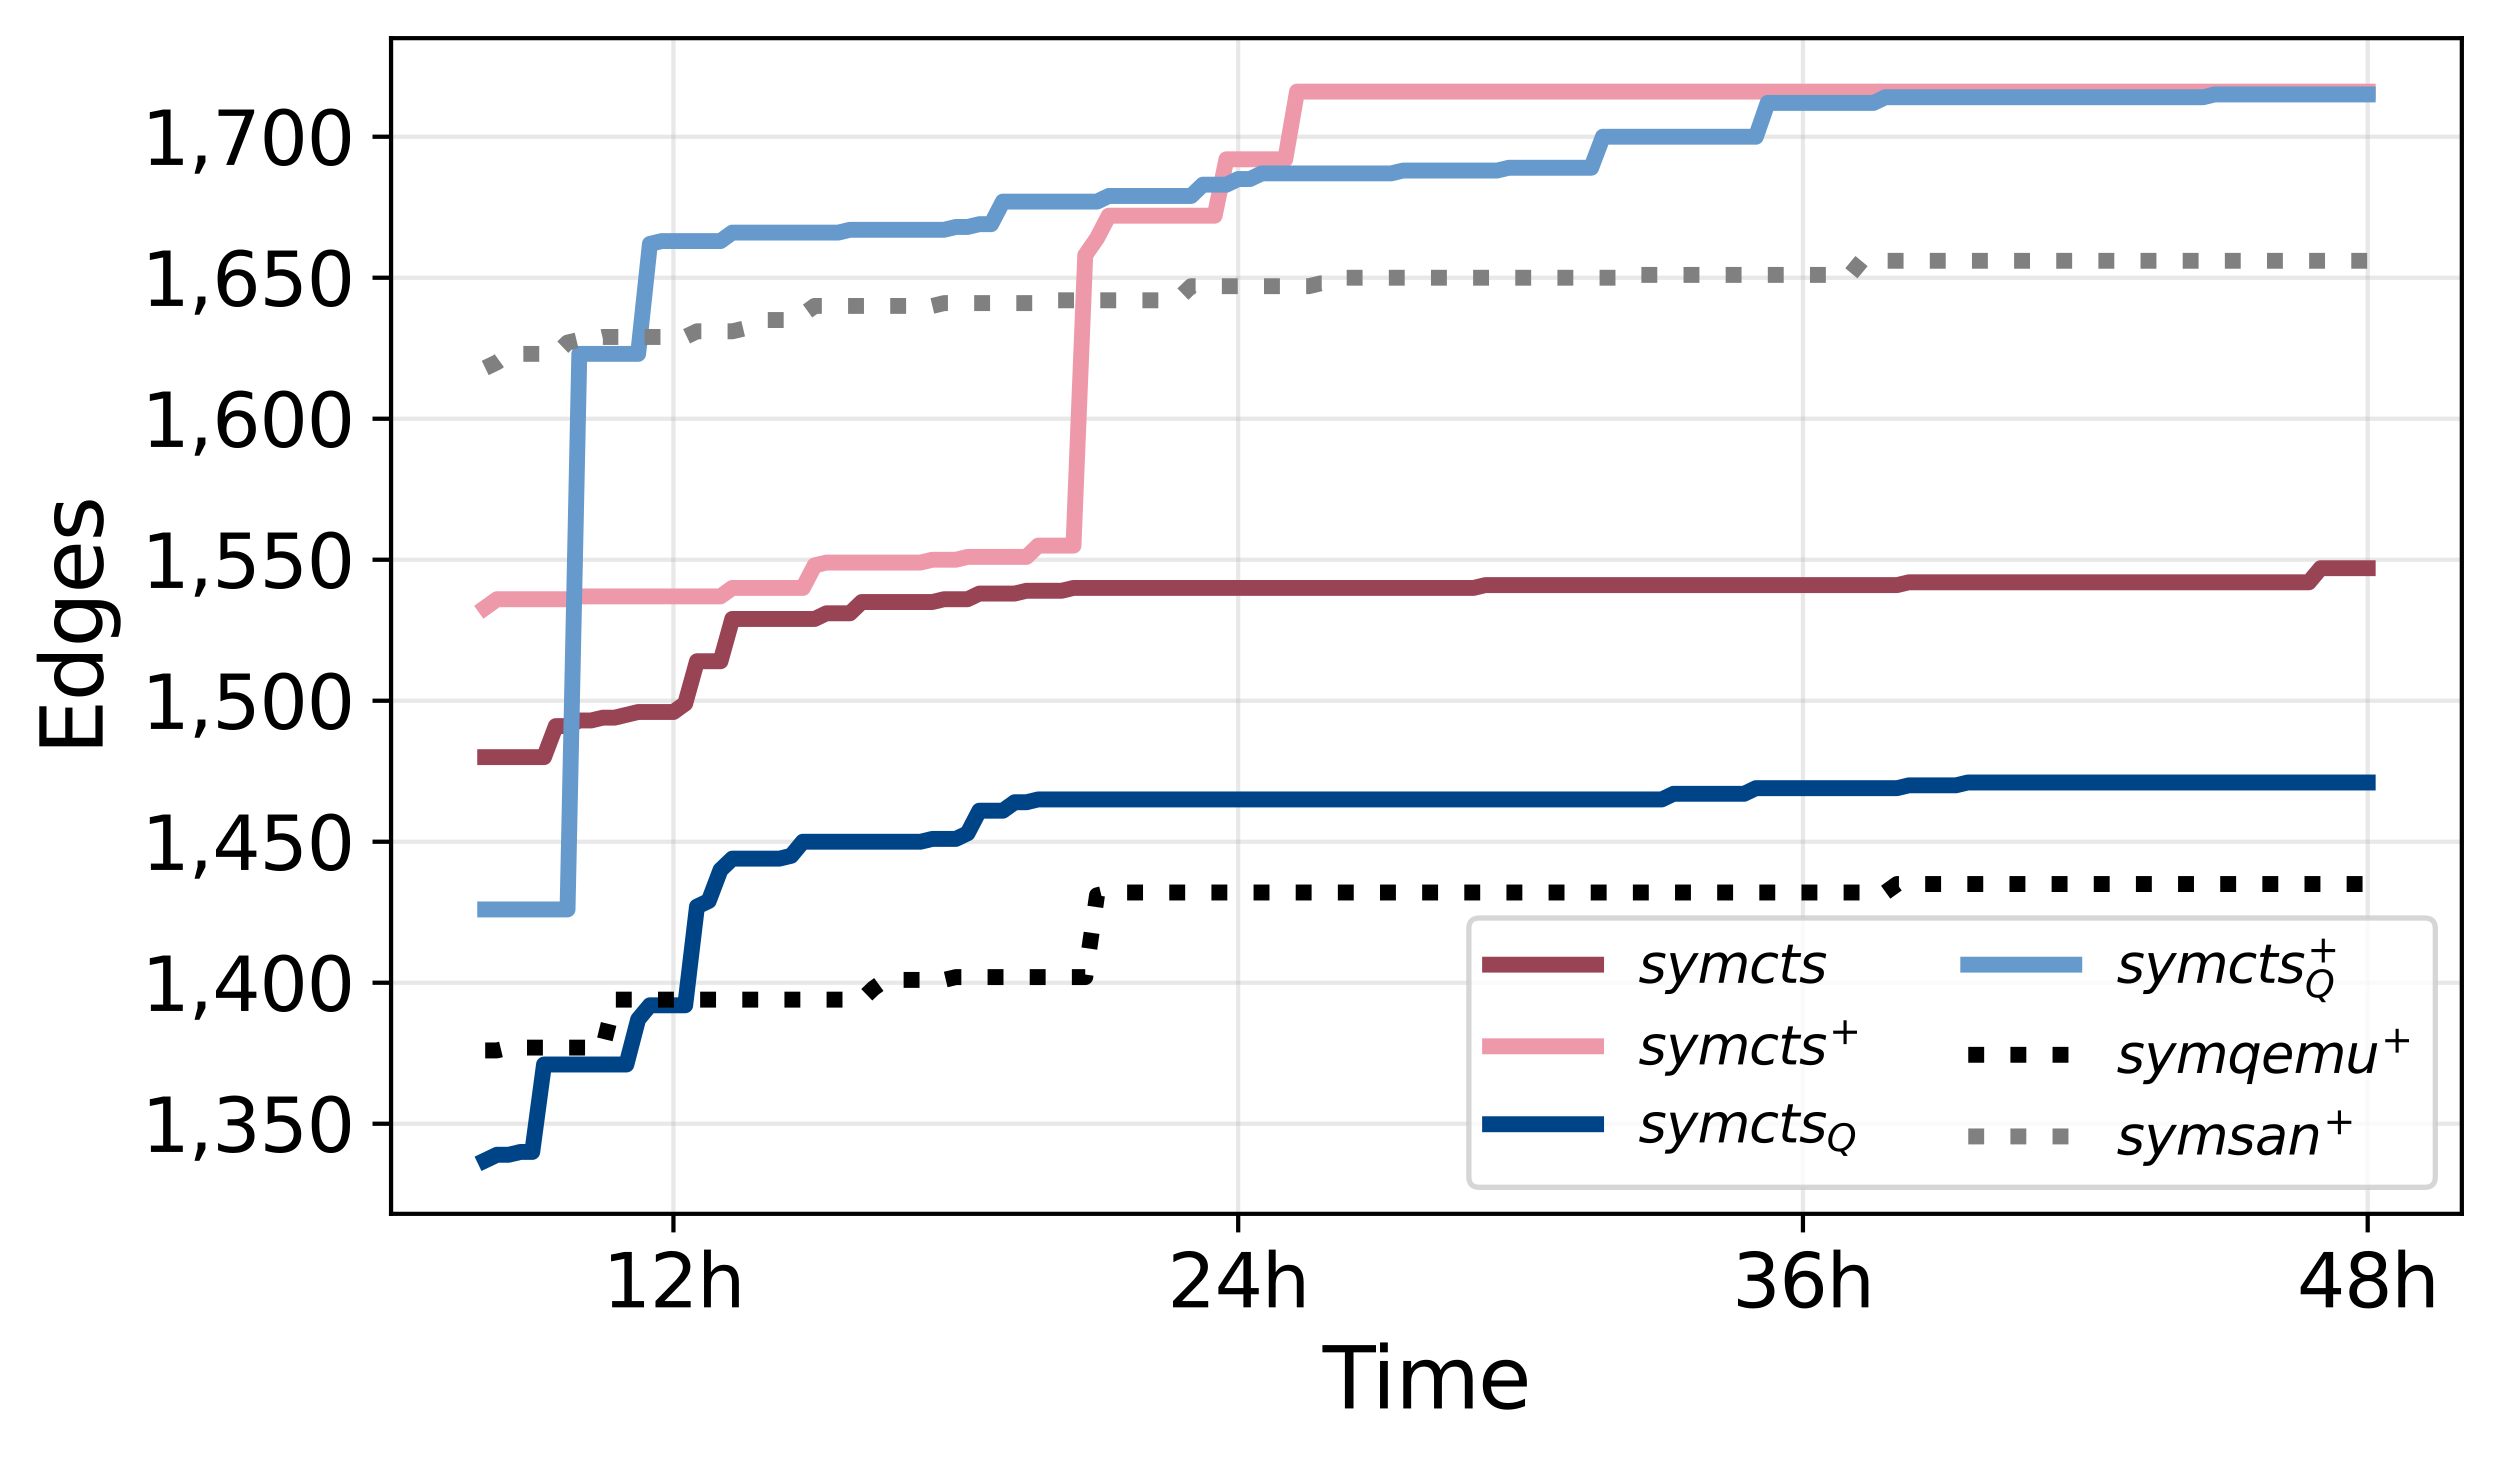 <?xml version="1.0" encoding="utf-8" standalone="no"?>
<!DOCTYPE svg PUBLIC "-//W3C//DTD SVG 1.1//EN"
  "http://www.w3.org/Graphics/SVG/1.1/DTD/svg11.dtd">
<svg xmlns:xlink="http://www.w3.org/1999/xlink" width="471.564pt" height="276.194pt" viewBox="0 0 471.564 276.194" xmlns="http://www.w3.org/2000/svg" version="1.1">
 <defs>
  <style type="text/css">*{stroke-linejoin: round; stroke-linecap: butt}</style>
 </defs>
 <g id="figure_1">
  <g id="patch_1">
   <path d="M 0 276.194 
L 471.564 276.194 
L 471.564 0 
L 0 0 
z
" style="fill: #ffffff"/>
  </g>
  <g id="axes_1">
   <g id="patch_2">
    <path d="M 73.764 228.96 
L 464.364 228.96 
L 464.364 7.2 
L 73.764 7.2 
z
" style="fill: #ffffff"/>
   </g>
   <g id="matplotlib.axis_1">
    <g id="xtick_1">
     <g id="line2d_1">
      <path d="M 127.028 228.96 
L 127.028 7.2 
" clip-path="url(#p67785c62a7)" style="fill: none; stroke: #b0b0b0; stroke-opacity: 0.3; stroke-width: 0.8; stroke-linecap: square"/>
     </g>
     <g id="line2d_2">
      <defs>
       <path id="mb40a9cc8e3" d="M 0 0 
L 0 3.5 
" style="stroke: #000000; stroke-width: 0.8"/>
      </defs>
      <g>
       <use xlink:href="#mb40a9cc8e3" x="127.028" y="228.96" style="stroke: #000000; stroke-width: 0.8"/>
      </g>
     </g>
     <g id="text_1">
      <!-- 12h -->
      <g transform="translate(113.684 246.598) scale(0.14 -0.14)">
       <defs>
        <path id="DejaVuSans-31" d="M 794 531 
L 1825 531 
L 1825 4091 
L 703 3866 
L 703 4441 
L 1819 4666 
L 2450 4666 
L 2450 531 
L 3481 531 
L 3481 0 
L 794 0 
L 794 531 
z
" transform="scale(0.016)"/>
        <path id="DejaVuSans-32" d="M 1228 531 
L 3431 531 
L 3431 0 
L 469 0 
L 469 531 
Q 828 903 1448 1529 
Q 2069 2156 2228 2338 
Q 2531 2678 2651 2914 
Q 2772 3150 2772 3378 
Q 2772 3750 2511 3984 
Q 2250 4219 1831 4219 
Q 1534 4219 1204 4116 
Q 875 4013 500 3803 
L 500 4441 
Q 881 4594 1212 4672 
Q 1544 4750 1819 4750 
Q 2544 4750 2975 4387 
Q 3406 4025 3406 3419 
Q 3406 3131 3298 2873 
Q 3191 2616 2906 2266 
Q 2828 2175 2409 1742 
Q 1991 1309 1228 531 
z
" transform="scale(0.016)"/>
        <path id="DejaVuSans-68" d="M 3513 2113 
L 3513 0 
L 2938 0 
L 2938 2094 
Q 2938 2591 2744 2837 
Q 2550 3084 2163 3084 
Q 1697 3084 1428 2787 
Q 1159 2491 1159 1978 
L 1159 0 
L 581 0 
L 581 4863 
L 1159 4863 
L 1159 2956 
Q 1366 3272 1645 3428 
Q 1925 3584 2291 3584 
Q 2894 3584 3203 3211 
Q 3513 2838 3513 2113 
z
" transform="scale(0.016)"/>
       </defs>
       <use xlink:href="#DejaVuSans-31"/>
       <use xlink:href="#DejaVuSans-32" x="63.623"/>
       <use xlink:href="#DejaVuSans-68" x="127.246"/>
      </g>
     </g>
    </g>
    <g id="xtick_2">
     <g id="line2d_3">
      <path d="M 233.555 228.96 
L 233.555 7.2 
" clip-path="url(#p67785c62a7)" style="fill: none; stroke: #b0b0b0; stroke-opacity: 0.3; stroke-width: 0.8; stroke-linecap: square"/>
     </g>
     <g id="line2d_4">
      <g>
       <use xlink:href="#mb40a9cc8e3" x="233.555" y="228.96" style="stroke: #000000; stroke-width: 0.8"/>
      </g>
     </g>
     <g id="text_2">
      <!-- 24h -->
      <g transform="translate(220.212 246.598) scale(0.14 -0.14)">
       <defs>
        <path id="DejaVuSans-34" d="M 2419 4116 
L 825 1625 
L 2419 1625 
L 2419 4116 
z
M 2253 4666 
L 3047 4666 
L 3047 1625 
L 3713 1625 
L 3713 1100 
L 3047 1100 
L 3047 0 
L 2419 0 
L 2419 1100 
L 313 1100 
L 313 1709 
L 2253 4666 
z
" transform="scale(0.016)"/>
       </defs>
       <use xlink:href="#DejaVuSans-32"/>
       <use xlink:href="#DejaVuSans-34" x="63.623"/>
       <use xlink:href="#DejaVuSans-68" x="127.246"/>
      </g>
     </g>
    </g>
    <g id="xtick_3">
     <g id="line2d_5">
      <path d="M 340.083 228.96 
L 340.083 7.2 
" clip-path="url(#p67785c62a7)" style="fill: none; stroke: #b0b0b0; stroke-opacity: 0.3; stroke-width: 0.8; stroke-linecap: square"/>
     </g>
     <g id="line2d_6">
      <g>
       <use xlink:href="#mb40a9cc8e3" x="340.083" y="228.96" style="stroke: #000000; stroke-width: 0.8"/>
      </g>
     </g>
     <g id="text_3">
      <!-- 36h -->
      <g transform="translate(326.739 246.598) scale(0.14 -0.14)">
       <defs>
        <path id="DejaVuSans-33" d="M 2597 2516 
Q 3050 2419 3304 2112 
Q 3559 1806 3559 1356 
Q 3559 666 3084 287 
Q 2609 -91 1734 -91 
Q 1441 -91 1130 -33 
Q 819 25 488 141 
L 488 750 
Q 750 597 1062 519 
Q 1375 441 1716 441 
Q 2309 441 2620 675 
Q 2931 909 2931 1356 
Q 2931 1769 2642 2001 
Q 2353 2234 1838 2234 
L 1294 2234 
L 1294 2753 
L 1863 2753 
Q 2328 2753 2575 2939 
Q 2822 3125 2822 3475 
Q 2822 3834 2567 4026 
Q 2313 4219 1838 4219 
Q 1578 4219 1281 4162 
Q 984 4106 628 3988 
L 628 4550 
Q 988 4650 1302 4700 
Q 1616 4750 1894 4750 
Q 2613 4750 3031 4423 
Q 3450 4097 3450 3541 
Q 3450 3153 3228 2886 
Q 3006 2619 2597 2516 
z
" transform="scale(0.016)"/>
        <path id="DejaVuSans-36" d="M 2113 2584 
Q 1688 2584 1439 2293 
Q 1191 2003 1191 1497 
Q 1191 994 1439 701 
Q 1688 409 2113 409 
Q 2538 409 2786 701 
Q 3034 994 3034 1497 
Q 3034 2003 2786 2293 
Q 2538 2584 2113 2584 
z
M 3366 4563 
L 3366 3988 
Q 3128 4100 2886 4159 
Q 2644 4219 2406 4219 
Q 1781 4219 1451 3797 
Q 1122 3375 1075 2522 
Q 1259 2794 1537 2939 
Q 1816 3084 2150 3084 
Q 2853 3084 3261 2657 
Q 3669 2231 3669 1497 
Q 3669 778 3244 343 
Q 2819 -91 2113 -91 
Q 1303 -91 875 529 
Q 447 1150 447 2328 
Q 447 3434 972 4092 
Q 1497 4750 2381 4750 
Q 2619 4750 2861 4703 
Q 3103 4656 3366 4563 
z
" transform="scale(0.016)"/>
       </defs>
       <use xlink:href="#DejaVuSans-33"/>
       <use xlink:href="#DejaVuSans-36" x="63.623"/>
       <use xlink:href="#DejaVuSans-68" x="127.246"/>
      </g>
     </g>
    </g>
    <g id="xtick_4">
     <g id="line2d_7">
      <path d="M 446.61 228.96 
L 446.61 7.2 
" clip-path="url(#p67785c62a7)" style="fill: none; stroke: #b0b0b0; stroke-opacity: 0.3; stroke-width: 0.8; stroke-linecap: square"/>
     </g>
     <g id="line2d_8">
      <g>
       <use xlink:href="#mb40a9cc8e3" x="446.61" y="228.96" style="stroke: #000000; stroke-width: 0.8"/>
      </g>
     </g>
     <g id="text_4">
      <!-- 48h -->
      <g transform="translate(433.266 246.598) scale(0.14 -0.14)">
       <defs>
        <path id="DejaVuSans-38" d="M 2034 2216 
Q 1584 2216 1326 1975 
Q 1069 1734 1069 1313 
Q 1069 891 1326 650 
Q 1584 409 2034 409 
Q 2484 409 2743 651 
Q 3003 894 3003 1313 
Q 3003 1734 2745 1975 
Q 2488 2216 2034 2216 
z
M 1403 2484 
Q 997 2584 770 2862 
Q 544 3141 544 3541 
Q 544 4100 942 4425 
Q 1341 4750 2034 4750 
Q 2731 4750 3128 4425 
Q 3525 4100 3525 3541 
Q 3525 3141 3298 2862 
Q 3072 2584 2669 2484 
Q 3125 2378 3379 2068 
Q 3634 1759 3634 1313 
Q 3634 634 3220 271 
Q 2806 -91 2034 -91 
Q 1263 -91 848 271 
Q 434 634 434 1313 
Q 434 1759 690 2068 
Q 947 2378 1403 2484 
z
M 1172 3481 
Q 1172 3119 1398 2916 
Q 1625 2713 2034 2713 
Q 2441 2713 2670 2916 
Q 2900 3119 2900 3481 
Q 2900 3844 2670 4047 
Q 2441 4250 2034 4250 
Q 1625 4250 1398 4047 
Q 1172 3844 1172 3481 
z
" transform="scale(0.016)"/>
       </defs>
       <use xlink:href="#DejaVuSans-34"/>
       <use xlink:href="#DejaVuSans-38" x="63.623"/>
       <use xlink:href="#DejaVuSans-68" x="127.246"/>
      </g>
     </g>
    </g>
    <g id="text_5">
     <!-- Time -->
     <g transform="translate(249.491 265.667) scale(0.16 -0.16)">
      <defs>
       <path id="DejaVuSans-54" d="M -19 4666 
L 3928 4666 
L 3928 4134 
L 2272 4134 
L 2272 0 
L 1638 0 
L 1638 4134 
L -19 4134 
L -19 4666 
z
" transform="scale(0.016)"/>
       <path id="DejaVuSans-69" d="M 603 3500 
L 1178 3500 
L 1178 0 
L 603 0 
L 603 3500 
z
M 603 4863 
L 1178 4863 
L 1178 4134 
L 603 4134 
L 603 4863 
z
" transform="scale(0.016)"/>
       <path id="DejaVuSans-6d" d="M 3328 2828 
Q 3544 3216 3844 3400 
Q 4144 3584 4550 3584 
Q 5097 3584 5394 3201 
Q 5691 2819 5691 2113 
L 5691 0 
L 5113 0 
L 5113 2094 
Q 5113 2597 4934 2840 
Q 4756 3084 4391 3084 
Q 3944 3084 3684 2787 
Q 3425 2491 3425 1978 
L 3425 0 
L 2847 0 
L 2847 2094 
Q 2847 2600 2669 2842 
Q 2491 3084 2119 3084 
Q 1678 3084 1418 2786 
Q 1159 2488 1159 1978 
L 1159 0 
L 581 0 
L 581 3500 
L 1159 3500 
L 1159 2956 
Q 1356 3278 1631 3431 
Q 1906 3584 2284 3584 
Q 2666 3584 2933 3390 
Q 3200 3197 3328 2828 
z
" transform="scale(0.016)"/>
       <path id="DejaVuSans-65" d="M 3597 1894 
L 3597 1613 
L 953 1613 
Q 991 1019 1311 708 
Q 1631 397 2203 397 
Q 2534 397 2845 478 
Q 3156 559 3463 722 
L 3463 178 
Q 3153 47 2828 -22 
Q 2503 -91 2169 -91 
Q 1331 -91 842 396 
Q 353 884 353 1716 
Q 353 2575 817 3079 
Q 1281 3584 2069 3584 
Q 2775 3584 3186 3129 
Q 3597 2675 3597 1894 
z
M 3022 2063 
Q 3016 2534 2758 2815 
Q 2500 3097 2075 3097 
Q 1594 3097 1305 2825 
Q 1016 2553 972 2059 
L 3022 2063 
z
" transform="scale(0.016)"/>
      </defs>
      <use xlink:href="#DejaVuSans-54"/>
      <use xlink:href="#DejaVuSans-69" x="57.959"/>
      <use xlink:href="#DejaVuSans-6d" x="85.742"/>
      <use xlink:href="#DejaVuSans-65" x="183.154"/>
     </g>
    </g>
   </g>
   <g id="matplotlib.axis_2">
    <g id="ytick_1">
     <g id="line2d_9">
      <path d="M 73.764 211.965 
L 464.364 211.965 
" clip-path="url(#p67785c62a7)" style="fill: none; stroke: #b0b0b0; stroke-opacity: 0.3; stroke-width: 0.8; stroke-linecap: square"/>
     </g>
     <g id="line2d_10">
      <defs>
       <path id="mb57a56acbe" d="M 0 0 
L -3.5 0 
" style="stroke: #000000; stroke-width: 0.8"/>
      </defs>
      <g>
       <use xlink:href="#mb57a56acbe" x="73.764" y="211.965" style="stroke: #000000; stroke-width: 0.8"/>
      </g>
     </g>
     <g id="text_6">
      <!-- 1,350 -->
      <g transform="translate(26.685 217.284) scale(0.14 -0.14)">
       <defs>
        <path id="DejaVuSans-2c" d="M 750 794 
L 1409 794 
L 1409 256 
L 897 -744 
L 494 -744 
L 750 256 
L 750 794 
z
" transform="scale(0.016)"/>
        <path id="DejaVuSans-35" d="M 691 4666 
L 3169 4666 
L 3169 4134 
L 1269 4134 
L 1269 2991 
Q 1406 3038 1543 3061 
Q 1681 3084 1819 3084 
Q 2600 3084 3056 2656 
Q 3513 2228 3513 1497 
Q 3513 744 3044 326 
Q 2575 -91 1722 -91 
Q 1428 -91 1123 -41 
Q 819 9 494 109 
L 494 744 
Q 775 591 1075 516 
Q 1375 441 1709 441 
Q 2250 441 2565 725 
Q 2881 1009 2881 1497 
Q 2881 1984 2565 2268 
Q 2250 2553 1709 2553 
Q 1456 2553 1204 2497 
Q 953 2441 691 2322 
L 691 4666 
z
" transform="scale(0.016)"/>
        <path id="DejaVuSans-30" d="M 2034 4250 
Q 1547 4250 1301 3770 
Q 1056 3291 1056 2328 
Q 1056 1369 1301 889 
Q 1547 409 2034 409 
Q 2525 409 2770 889 
Q 3016 1369 3016 2328 
Q 3016 3291 2770 3770 
Q 2525 4250 2034 4250 
z
M 2034 4750 
Q 2819 4750 3233 4129 
Q 3647 3509 3647 2328 
Q 3647 1150 3233 529 
Q 2819 -91 2034 -91 
Q 1250 -91 836 529 
Q 422 1150 422 2328 
Q 422 3509 836 4129 
Q 1250 4750 2034 4750 
z
" transform="scale(0.016)"/>
       </defs>
       <use xlink:href="#DejaVuSans-31"/>
       <use xlink:href="#DejaVuSans-2c" x="63.623"/>
       <use xlink:href="#DejaVuSans-33" x="95.41"/>
       <use xlink:href="#DejaVuSans-35" x="159.033"/>
       <use xlink:href="#DejaVuSans-30" x="222.656"/>
      </g>
     </g>
    </g>
    <g id="ytick_2">
     <g id="line2d_11">
      <path d="M 73.764 185.369 
L 464.364 185.369 
" clip-path="url(#p67785c62a7)" style="fill: none; stroke: #b0b0b0; stroke-opacity: 0.3; stroke-width: 0.8; stroke-linecap: square"/>
     </g>
     <g id="line2d_12">
      <g>
       <use xlink:href="#mb57a56acbe" x="73.764" y="185.369" style="stroke: #000000; stroke-width: 0.8"/>
      </g>
     </g>
     <g id="text_7">
      <!-- 1,400 -->
      <g transform="translate(26.685 190.688) scale(0.14 -0.14)">
       <use xlink:href="#DejaVuSans-31"/>
       <use xlink:href="#DejaVuSans-2c" x="63.623"/>
       <use xlink:href="#DejaVuSans-34" x="95.41"/>
       <use xlink:href="#DejaVuSans-30" x="159.033"/>
       <use xlink:href="#DejaVuSans-30" x="222.656"/>
      </g>
     </g>
    </g>
    <g id="ytick_3">
     <g id="line2d_13">
      <path d="M 73.764 158.772 
L 464.364 158.772 
" clip-path="url(#p67785c62a7)" style="fill: none; stroke: #b0b0b0; stroke-opacity: 0.3; stroke-width: 0.8; stroke-linecap: square"/>
     </g>
     <g id="line2d_14">
      <g>
       <use xlink:href="#mb57a56acbe" x="73.764" y="158.772" style="stroke: #000000; stroke-width: 0.8"/>
      </g>
     </g>
     <g id="text_8">
      <!-- 1,450 -->
      <g transform="translate(26.685 164.091) scale(0.14 -0.14)">
       <use xlink:href="#DejaVuSans-31"/>
       <use xlink:href="#DejaVuSans-2c" x="63.623"/>
       <use xlink:href="#DejaVuSans-34" x="95.41"/>
       <use xlink:href="#DejaVuSans-35" x="159.033"/>
       <use xlink:href="#DejaVuSans-30" x="222.656"/>
      </g>
     </g>
    </g>
    <g id="ytick_4">
     <g id="line2d_15">
      <path d="M 73.764 132.176 
L 464.364 132.176 
" clip-path="url(#p67785c62a7)" style="fill: none; stroke: #b0b0b0; stroke-opacity: 0.3; stroke-width: 0.8; stroke-linecap: square"/>
     </g>
     <g id="line2d_16">
      <g>
       <use xlink:href="#mb57a56acbe" x="73.764" y="132.176" style="stroke: #000000; stroke-width: 0.8"/>
      </g>
     </g>
     <g id="text_9">
      <!-- 1,500 -->
      <g transform="translate(26.685 137.495) scale(0.14 -0.14)">
       <use xlink:href="#DejaVuSans-31"/>
       <use xlink:href="#DejaVuSans-2c" x="63.623"/>
       <use xlink:href="#DejaVuSans-35" x="95.41"/>
       <use xlink:href="#DejaVuSans-30" x="159.033"/>
       <use xlink:href="#DejaVuSans-30" x="222.656"/>
      </g>
     </g>
    </g>
    <g id="ytick_5">
     <g id="line2d_17">
      <path d="M 73.764 105.58 
L 464.364 105.58 
" clip-path="url(#p67785c62a7)" style="fill: none; stroke: #b0b0b0; stroke-opacity: 0.3; stroke-width: 0.8; stroke-linecap: square"/>
     </g>
     <g id="line2d_18">
      <g>
       <use xlink:href="#mb57a56acbe" x="73.764" y="105.58" style="stroke: #000000; stroke-width: 0.8"/>
      </g>
     </g>
     <g id="text_10">
      <!-- 1,550 -->
      <g transform="translate(26.685 110.899) scale(0.14 -0.14)">
       <use xlink:href="#DejaVuSans-31"/>
       <use xlink:href="#DejaVuSans-2c" x="63.623"/>
       <use xlink:href="#DejaVuSans-35" x="95.41"/>
       <use xlink:href="#DejaVuSans-35" x="159.033"/>
       <use xlink:href="#DejaVuSans-30" x="222.656"/>
      </g>
     </g>
    </g>
    <g id="ytick_6">
     <g id="line2d_19">
      <path d="M 73.764 78.983 
L 464.364 78.983 
" clip-path="url(#p67785c62a7)" style="fill: none; stroke: #b0b0b0; stroke-opacity: 0.3; stroke-width: 0.8; stroke-linecap: square"/>
     </g>
     <g id="line2d_20">
      <g>
       <use xlink:href="#mb57a56acbe" x="73.764" y="78.983" style="stroke: #000000; stroke-width: 0.8"/>
      </g>
     </g>
     <g id="text_11">
      <!-- 1,600 -->
      <g transform="translate(26.685 84.302) scale(0.14 -0.14)">
       <use xlink:href="#DejaVuSans-31"/>
       <use xlink:href="#DejaVuSans-2c" x="63.623"/>
       <use xlink:href="#DejaVuSans-36" x="95.41"/>
       <use xlink:href="#DejaVuSans-30" x="159.033"/>
       <use xlink:href="#DejaVuSans-30" x="222.656"/>
      </g>
     </g>
    </g>
    <g id="ytick_7">
     <g id="line2d_21">
      <path d="M 73.764 52.387 
L 464.364 52.387 
" clip-path="url(#p67785c62a7)" style="fill: none; stroke: #b0b0b0; stroke-opacity: 0.3; stroke-width: 0.8; stroke-linecap: square"/>
     </g>
     <g id="line2d_22">
      <g>
       <use xlink:href="#mb57a56acbe" x="73.764" y="52.387" style="stroke: #000000; stroke-width: 0.8"/>
      </g>
     </g>
     <g id="text_12">
      <!-- 1,650 -->
      <g transform="translate(26.685 57.706) scale(0.14 -0.14)">
       <use xlink:href="#DejaVuSans-31"/>
       <use xlink:href="#DejaVuSans-2c" x="63.623"/>
       <use xlink:href="#DejaVuSans-36" x="95.41"/>
       <use xlink:href="#DejaVuSans-35" x="159.033"/>
       <use xlink:href="#DejaVuSans-30" x="222.656"/>
      </g>
     </g>
    </g>
    <g id="ytick_8">
     <g id="line2d_23">
      <path d="M 73.764 25.791 
L 464.364 25.791 
" clip-path="url(#p67785c62a7)" style="fill: none; stroke: #b0b0b0; stroke-opacity: 0.3; stroke-width: 0.8; stroke-linecap: square"/>
     </g>
     <g id="line2d_24">
      <g>
       <use xlink:href="#mb57a56acbe" x="73.764" y="25.791" style="stroke: #000000; stroke-width: 0.8"/>
      </g>
     </g>
     <g id="text_13">
      <!-- 1,700 -->
      <g transform="translate(26.685 31.11) scale(0.14 -0.14)">
       <defs>
        <path id="DejaVuSans-37" d="M 525 4666 
L 3525 4666 
L 3525 4397 
L 1831 0 
L 1172 0 
L 2766 4134 
L 525 4134 
L 525 4666 
z
" transform="scale(0.016)"/>
       </defs>
       <use xlink:href="#DejaVuSans-31"/>
       <use xlink:href="#DejaVuSans-2c" x="63.623"/>
       <use xlink:href="#DejaVuSans-37" x="95.41"/>
       <use xlink:href="#DejaVuSans-30" x="159.033"/>
       <use xlink:href="#DejaVuSans-30" x="222.656"/>
      </g>
     </g>
    </g>
    <g id="text_14">
     <!-- Edges -->
     <g transform="translate(19.358 142.382) rotate(-90) scale(0.16 -0.16)">
      <defs>
       <path id="DejaVuSans-45" d="M 628 4666 
L 3578 4666 
L 3578 4134 
L 1259 4134 
L 1259 2753 
L 3481 2753 
L 3481 2222 
L 1259 2222 
L 1259 531 
L 3634 531 
L 3634 0 
L 628 0 
L 628 4666 
z
" transform="scale(0.016)"/>
       <path id="DejaVuSans-64" d="M 2906 2969 
L 2906 4863 
L 3481 4863 
L 3481 0 
L 2906 0 
L 2906 525 
Q 2725 213 2448 61 
Q 2172 -91 1784 -91 
Q 1150 -91 751 415 
Q 353 922 353 1747 
Q 353 2572 751 3078 
Q 1150 3584 1784 3584 
Q 2172 3584 2448 3432 
Q 2725 3281 2906 2969 
z
M 947 1747 
Q 947 1113 1208 752 
Q 1469 391 1925 391 
Q 2381 391 2643 752 
Q 2906 1113 2906 1747 
Q 2906 2381 2643 2742 
Q 2381 3103 1925 3103 
Q 1469 3103 1208 2742 
Q 947 2381 947 1747 
z
" transform="scale(0.016)"/>
       <path id="DejaVuSans-67" d="M 2906 1791 
Q 2906 2416 2648 2759 
Q 2391 3103 1925 3103 
Q 1463 3103 1205 2759 
Q 947 2416 947 1791 
Q 947 1169 1205 825 
Q 1463 481 1925 481 
Q 2391 481 2648 825 
Q 2906 1169 2906 1791 
z
M 3481 434 
Q 3481 -459 3084 -895 
Q 2688 -1331 1869 -1331 
Q 1566 -1331 1297 -1286 
Q 1028 -1241 775 -1147 
L 775 -588 
Q 1028 -725 1275 -790 
Q 1522 -856 1778 -856 
Q 2344 -856 2625 -561 
Q 2906 -266 2906 331 
L 2906 616 
Q 2728 306 2450 153 
Q 2172 0 1784 0 
Q 1141 0 747 490 
Q 353 981 353 1791 
Q 353 2603 747 3093 
Q 1141 3584 1784 3584 
Q 2172 3584 2450 3431 
Q 2728 3278 2906 2969 
L 2906 3500 
L 3481 3500 
L 3481 434 
z
" transform="scale(0.016)"/>
       <path id="DejaVuSans-73" d="M 2834 3397 
L 2834 2853 
Q 2591 2978 2328 3040 
Q 2066 3103 1784 3103 
Q 1356 3103 1142 2972 
Q 928 2841 928 2578 
Q 928 2378 1081 2264 
Q 1234 2150 1697 2047 
L 1894 2003 
Q 2506 1872 2764 1633 
Q 3022 1394 3022 966 
Q 3022 478 2636 193 
Q 2250 -91 1575 -91 
Q 1294 -91 989 -36 
Q 684 19 347 128 
L 347 722 
Q 666 556 975 473 
Q 1284 391 1588 391 
Q 1994 391 2212 530 
Q 2431 669 2431 922 
Q 2431 1156 2273 1281 
Q 2116 1406 1581 1522 
L 1381 1569 
Q 847 1681 609 1914 
Q 372 2147 372 2553 
Q 372 3047 722 3315 
Q 1072 3584 1716 3584 
Q 2034 3584 2315 3537 
Q 2597 3491 2834 3397 
z
" transform="scale(0.016)"/>
      </defs>
      <use xlink:href="#DejaVuSans-45"/>
      <use xlink:href="#DejaVuSans-64" x="63.184"/>
      <use xlink:href="#DejaVuSans-67" x="126.66"/>
      <use xlink:href="#DejaVuSans-65" x="190.137"/>
      <use xlink:href="#DejaVuSans-73" x="251.66"/>
     </g>
    </g>
   </g>
   <g id="line2d_25">
    <path d="M 91.519 142.815 
L 102.616 142.815 
L 104.835 136.963 
L 107.054 136.963 
L 109.273 135.9 
L 111.493 135.9 
L 113.712 135.368 
L 115.931 135.368 
L 120.37 134.304 
L 127.028 134.304 
L 129.247 132.708 
L 131.467 124.729 
L 135.905 124.729 
L 138.125 116.75 
L 153.66 116.75 
L 155.879 115.686 
L 160.318 115.686 
L 162.537 113.559 
L 175.853 113.559 
L 178.072 113.027 
L 182.511 113.027 
L 184.73 111.963 
L 191.388 111.963 
L 193.608 111.431 
L 200.266 111.431 
L 202.485 110.899 
L 277.942 110.899 
L 280.161 110.367 
L 357.837 110.367 
L 360.056 109.835 
L 435.513 109.835 
L 437.733 107.176 
L 446.61 107.176 
L 446.61 107.176 
" clip-path="url(#p67785c62a7)" style="fill: none; stroke: #994455; stroke-width: 3; stroke-linecap: square"/>
   </g>
   <g id="line2d_26">
    <path d="M 91.519 114.622 
L 93.738 113.027 
L 107.054 113.027 
L 109.273 112.495 
L 135.905 112.495 
L 138.125 110.899 
L 151.441 110.899 
L 153.66 106.644 
L 155.879 106.112 
L 173.634 106.112 
L 175.853 105.58 
L 180.292 105.58 
L 182.511 105.048 
L 193.608 105.048 
L 195.827 102.92 
L 202.485 102.92 
L 204.704 48.132 
L 206.923 44.94 
L 209.143 40.685 
L 229.117 40.685 
L 231.336 30.046 
L 242.433 30.046 
L 244.652 17.28 
L 446.61 17.28 
L 446.61 17.28 
" clip-path="url(#p67785c62a7)" style="fill: none; stroke: #ee99aa; stroke-width: 3; stroke-linecap: square"/>
   </g>
   <g id="line2d_27">
    <path d="M 91.519 218.88 
L 93.738 217.816 
L 95.958 217.816 
L 98.177 217.284 
L 100.396 217.284 
L 102.616 200.795 
L 118.151 200.795 
L 120.37 192.284 
L 122.589 189.624 
L 129.247 189.624 
L 131.467 171.007 
L 133.686 169.943 
L 135.905 164.092 
L 138.125 161.964 
L 147.002 161.964 
L 149.221 161.432 
L 151.441 158.772 
L 173.634 158.772 
L 175.853 158.24 
L 180.292 158.24 
L 182.511 157.177 
L 184.73 152.921 
L 189.169 152.921 
L 191.388 151.325 
L 193.608 151.325 
L 195.827 150.793 
L 313.451 150.793 
L 315.67 149.73 
L 328.986 149.73 
L 331.205 148.666 
L 357.837 148.666 
L 360.056 148.134 
L 368.934 148.134 
L 371.153 147.602 
L 446.61 147.602 
L 446.61 147.602 
" clip-path="url(#p67785c62a7)" style="fill: none; stroke: #004488; stroke-width: 3; stroke-linecap: square"/>
   </g>
   <g id="line2d_28">
    <path d="M 91.519 171.539 
L 107.054 171.539 
L 109.273 66.749 
L 120.37 66.749 
L 122.589 46.004 
L 124.809 45.472 
L 135.905 45.472 
L 138.125 43.876 
L 158.098 43.876 
L 160.318 43.344 
L 178.072 43.344 
L 180.292 42.812 
L 182.511 42.812 
L 184.73 42.281 
L 186.95 42.281 
L 189.169 38.025 
L 206.923 38.025 
L 209.143 36.961 
L 224.678 36.961 
L 226.897 34.834 
L 231.336 34.834 
L 233.555 33.77 
L 235.775 33.77 
L 237.994 32.706 
L 262.406 32.706 
L 264.626 32.174 
L 282.38 32.174 
L 284.6 31.642 
L 300.135 31.642 
L 302.354 25.791 
L 331.205 25.791 
L 333.425 19.408 
L 353.398 19.408 
L 355.618 18.344 
L 415.539 18.344 
L 417.759 17.812 
L 446.61 17.812 
L 446.61 17.812 
" clip-path="url(#p67785c62a7)" style="fill: none; stroke: #6699cc; stroke-width: 3; stroke-linecap: square"/>
   </g>
   <g id="line2d_29">
    <path d="M 91.519 198.135 
L 93.738 198.135 
L 95.958 197.603 
L 113.712 197.603 
L 115.931 188.56 
L 162.537 188.56 
L 164.756 186.433 
L 166.976 184.837 
L 178.072 184.837 
L 180.292 184.305 
L 204.704 184.305 
L 206.923 168.879 
L 209.143 168.347 
L 355.618 168.347 
L 357.837 166.751 
L 446.61 166.751 
L 446.61 166.751 
" clip-path="url(#p67785c62a7)" style="fill: none; stroke-dasharray: 3,4.95; stroke-dashoffset: 0; stroke: #000000; stroke-width: 3"/>
   </g>
   <g id="line2d_30">
    <path d="M 91.519 69.409 
L 93.738 68.345 
L 95.958 66.749 
L 104.835 66.749 
L 107.054 64.621 
L 109.273 64.089 
L 111.493 64.089 
L 113.712 63.558 
L 129.247 63.558 
L 131.467 62.494 
L 138.125 62.494 
L 142.563 61.43 
L 144.783 60.366 
L 149.221 60.366 
L 151.441 59.302 
L 153.66 57.706 
L 175.853 57.706 
L 178.072 57.174 
L 195.827 57.174 
L 198.046 56.643 
L 220.239 56.643 
L 222.459 56.111 
L 224.678 53.983 
L 246.871 53.983 
L 249.091 53.451 
L 251.31 53.451 
L 253.529 52.387 
L 306.793 52.387 
L 309.012 51.855 
L 348.96 51.855 
L 351.179 49.196 
L 446.61 49.196 
L 446.61 49.196 
" clip-path="url(#p67785c62a7)" style="fill: none; stroke-dasharray: 3,4.95; stroke-dashoffset: 0; stroke: #808080; stroke-width: 3"/>
   </g>
   <g id="patch_3">
    <path d="M 73.764 228.96 
L 73.764 7.2 
" style="fill: none; stroke: #000000; stroke-width: 0.8; stroke-linejoin: miter; stroke-linecap: square"/>
   </g>
   <g id="patch_4">
    <path d="M 464.364 228.96 
L 464.364 7.2 
" style="fill: none; stroke: #000000; stroke-width: 0.8; stroke-linejoin: miter; stroke-linecap: square"/>
   </g>
   <g id="patch_5">
    <path d="M 73.764 228.96 
L 464.364 228.96 
" style="fill: none; stroke: #000000; stroke-width: 0.8; stroke-linejoin: miter; stroke-linecap: square"/>
   </g>
   <g id="patch_6">
    <path d="M 73.764 7.2 
L 464.364 7.2 
" style="fill: none; stroke: #000000; stroke-width: 0.8; stroke-linejoin: miter; stroke-linecap: square"/>
   </g>
   <g id="legend_1">
    <g id="patch_7">
     <path d="M 279.064 223.96 
L 457.364 223.96 
Q 459.364 223.96 459.364 221.96 
L 459.364 175.16 
Q 459.364 173.16 457.364 173.16 
L 279.064 173.16 
Q 277.064 173.16 277.064 175.16 
L 277.064 221.96 
Q 277.064 223.96 279.064 223.96 
z
" style="fill: #ffffff; opacity: 0.8; stroke: #cccccc; stroke-linejoin: miter"/>
    </g>
    <g id="line2d_31">
     <path d="M 281.064 181.96 
L 291.064 181.96 
L 301.064 181.96 
" style="fill: none; stroke: #994455; stroke-width: 3; stroke-linecap: square"/>
    </g>
    <g id="text_15">
     <!-- $symcts$ -->
     <g transform="translate(309.064 185.46) scale(0.1 -0.1)">
      <defs>
       <path id="DejaVuSans-Oblique-73" d="M 3200 3397 
L 3091 2853 
Q 2863 2978 2609 3040 
Q 2356 3103 2088 3103 
Q 1634 3103 1373 2948 
Q 1113 2794 1113 2528 
Q 1113 2219 1719 2053 
Q 1766 2041 1788 2034 
L 1972 1978 
Q 2547 1819 2739 1644 
Q 2931 1469 2931 1166 
Q 2931 609 2489 259 
Q 2047 -91 1331 -91 
Q 1053 -91 747 -37 
Q 441 16 72 128 
L 184 722 
Q 500 559 806 475 
Q 1113 391 1394 391 
Q 1816 391 2080 572 
Q 2344 753 2344 1031 
Q 2344 1331 1650 1516 
L 1591 1531 
L 1394 1581 
Q 956 1697 753 1886 
Q 550 2075 550 2369 
Q 550 2928 970 3256 
Q 1391 3584 2113 3584 
Q 2397 3584 2667 3537 
Q 2938 3491 3200 3397 
z
" transform="scale(0.016)"/>
       <path id="DejaVuSans-Oblique-79" d="M 1588 -325 
Q 1188 -997 936 -1164 
Q 684 -1331 294 -1331 
L -159 -1331 
L -63 -850 
L 269 -850 
Q 509 -850 678 -719 
Q 847 -588 1056 -206 
L 1234 128 
L 459 3500 
L 1069 3500 
L 1650 819 
L 3256 3500 
L 3859 3500 
L 1588 -325 
z
" transform="scale(0.016)"/>
       <path id="DejaVuSans-Oblique-6d" d="M 5747 2113 
L 5338 0 
L 4763 0 
L 5166 2094 
Q 5191 2228 5203 2325 
Q 5216 2422 5216 2491 
Q 5216 2772 5059 2928 
Q 4903 3084 4622 3084 
Q 4203 3084 3875 2770 
Q 3547 2456 3450 1953 
L 3066 0 
L 2491 0 
L 2900 2094 
Q 2925 2209 2937 2307 
Q 2950 2406 2950 2484 
Q 2950 2769 2794 2926 
Q 2638 3084 2363 3084 
Q 1938 3084 1609 2770 
Q 1281 2456 1184 1953 
L 800 0 
L 225 0 
L 909 3500 
L 1484 3500 
L 1375 2956 
Q 1609 3263 1923 3423 
Q 2238 3584 2597 3584 
Q 2978 3584 3223 3384 
Q 3469 3184 3519 2828 
Q 3781 3197 4126 3390 
Q 4472 3584 4856 3584 
Q 5306 3584 5551 3325 
Q 5797 3066 5797 2591 
Q 5797 2488 5784 2364 
Q 5772 2241 5747 2113 
z
" transform="scale(0.016)"/>
       <path id="DejaVuSans-Oblique-63" d="M 3431 3366 
L 3316 2797 
Q 3109 2947 2876 3022 
Q 2644 3097 2394 3097 
Q 2119 3097 1870 3000 
Q 1622 2903 1453 2725 
Q 1184 2453 1037 2087 
Q 891 1722 891 1331 
Q 891 859 1127 628 
Q 1363 397 1844 397 
Q 2081 397 2348 469 
Q 2616 541 2906 684 
L 2797 116 
Q 2547 13 2283 -39 
Q 2019 -91 1741 -91 
Q 1044 -91 669 257 
Q 294 606 294 1253 
Q 294 1797 489 2255 
Q 684 2713 1069 3078 
Q 1331 3328 1684 3456 
Q 2038 3584 2456 3584 
Q 2700 3584 2940 3529 
Q 3181 3475 3431 3366 
z
" transform="scale(0.016)"/>
       <path id="DejaVuSans-Oblique-74" d="M 2706 3500 
L 2619 3053 
L 1472 3053 
L 1100 1153 
Q 1081 1047 1072 975 
Q 1063 903 1063 863 
Q 1063 663 1183 572 
Q 1303 481 1569 481 
L 2150 481 
L 2053 0 
L 1503 0 
Q 991 0 739 200 
Q 488 400 488 806 
Q 488 878 497 964 
Q 506 1050 525 1153 
L 897 3053 
L 409 3053 
L 500 3500 
L 978 3500 
L 1172 4494 
L 1747 4494 
L 1556 3500 
L 2706 3500 
z
" transform="scale(0.016)"/>
      </defs>
      <use xlink:href="#DejaVuSans-Oblique-73" transform="translate(0 0.781)"/>
      <use xlink:href="#DejaVuSans-Oblique-79" transform="translate(52.1 0.781)"/>
      <use xlink:href="#DejaVuSans-Oblique-6d" transform="translate(111.279 0.781)"/>
      <use xlink:href="#DejaVuSans-Oblique-63" transform="translate(208.691 0.781)"/>
      <use xlink:href="#DejaVuSans-Oblique-74" transform="translate(263.672 0.781)"/>
      <use xlink:href="#DejaVuSans-Oblique-73" transform="translate(302.881 0.781)"/>
     </g>
    </g>
    <g id="line2d_32">
     <path d="M 281.064 197.36 
L 291.064 197.36 
L 301.064 197.36 
" style="fill: none; stroke: #ee99aa; stroke-width: 3; stroke-linecap: square"/>
    </g>
    <g id="text_16">
     <!-- $symcts^{+}$ -->
     <g transform="translate(309.064 200.86) scale(0.1 -0.1)">
      <defs>
       <path id="DejaVuSans-2b" d="M 2944 4013 
L 2944 2272 
L 4684 2272 
L 4684 1741 
L 2944 1741 
L 2944 0 
L 2419 0 
L 2419 1741 
L 678 1741 
L 678 2272 
L 2419 2272 
L 2419 4013 
L 2944 4013 
z
" transform="scale(0.016)"/>
      </defs>
      <use xlink:href="#DejaVuSans-Oblique-73" transform="translate(0 0.827)"/>
      <use xlink:href="#DejaVuSans-Oblique-79" transform="translate(52.1 0.827)"/>
      <use xlink:href="#DejaVuSans-Oblique-6d" transform="translate(111.279 0.827)"/>
      <use xlink:href="#DejaVuSans-Oblique-63" transform="translate(208.691 0.827)"/>
      <use xlink:href="#DejaVuSans-Oblique-74" transform="translate(263.672 0.827)"/>
      <use xlink:href="#DejaVuSans-Oblique-73" transform="translate(302.881 0.827)"/>
      <use xlink:href="#DejaVuSans-2b" transform="translate(359.63 39.108) scale(0.7)"/>
     </g>
    </g>
    <g id="line2d_33">
     <path d="M 281.064 212.058 
L 291.064 212.058 
L 301.064 212.058 
" style="fill: none; stroke: #004488; stroke-width: 3; stroke-linecap: square"/>
    </g>
    <g id="text_17">
     <!-- $symcts_{Q}$ -->
     <g transform="translate(309.064 215.558) scale(0.1 -0.1)">
      <defs>
       <path id="DejaVuSans-Oblique-51" d="M 2309 -84 
Q 2275 -88 2237 -89 
Q 2200 -91 2125 -91 
Q 1250 -91 756 411 
Q 263 913 263 1797 
Q 263 2319 452 2844 
Q 641 3369 978 3788 
Q 1369 4269 1858 4509 
Q 2347 4750 2938 4750 
Q 3794 4750 4287 4245 
Q 4781 3741 4781 2869 
Q 4781 1928 4265 1147 
Q 3750 366 2919 44 
L 3553 -825 
L 2847 -825 
L 2309 -84 
z
M 2919 4238 
Q 2400 4238 2003 3986 
Q 1606 3734 1313 3219 
Q 1125 2891 1026 2522 
Q 928 2153 928 1778 
Q 928 1128 1239 775 
Q 1550 422 2119 422 
Q 2631 422 3032 676 
Q 3434 931 3719 1434 
Q 3909 1772 4009 2142 
Q 4109 2513 4109 2881 
Q 4109 3528 3796 3883 
Q 3484 4238 2919 4238 
z
" transform="scale(0.016)"/>
      </defs>
      <use xlink:href="#DejaVuSans-Oblique-73" transform="translate(0 0.781)"/>
      <use xlink:href="#DejaVuSans-Oblique-79" transform="translate(52.1 0.781)"/>
      <use xlink:href="#DejaVuSans-Oblique-6d" transform="translate(111.279 0.781)"/>
      <use xlink:href="#DejaVuSans-Oblique-63" transform="translate(208.691 0.781)"/>
      <use xlink:href="#DejaVuSans-Oblique-74" transform="translate(263.672 0.781)"/>
      <use xlink:href="#DejaVuSans-Oblique-73" transform="translate(302.881 0.781)"/>
      <use xlink:href="#DejaVuSans-Oblique-51" transform="translate(354.98 -15.625) scale(0.7)"/>
     </g>
    </g>
    <g id="line2d_34">
     <path d="M 371.264 181.96 
L 381.264 181.96 
L 391.264 181.96 
" style="fill: none; stroke: #6699cc; stroke-width: 3; stroke-linecap: square"/>
    </g>
    <g id="text_18">
     <!-- $symcts_{Q}^{+}$ -->
     <g transform="translate(399.264 185.46) scale(0.1 -0.1)">
      <use xlink:href="#DejaVuSans-Oblique-73" transform="translate(0 0.827)"/>
      <use xlink:href="#DejaVuSans-Oblique-79" transform="translate(52.1 0.827)"/>
      <use xlink:href="#DejaVuSans-Oblique-6d" transform="translate(111.279 0.827)"/>
      <use xlink:href="#DejaVuSans-Oblique-63" transform="translate(208.691 0.827)"/>
      <use xlink:href="#DejaVuSans-Oblique-74" transform="translate(263.672 0.827)"/>
      <use xlink:href="#DejaVuSans-Oblique-73" transform="translate(302.881 0.827)"/>
      <use xlink:href="#DejaVuSans-2b" transform="translate(359.63 39.108) scale(0.7)"/>
      <use xlink:href="#DejaVuSans-Oblique-51" transform="translate(354.98 -26.517) scale(0.7)"/>
     </g>
    </g>
    <g id="line2d_35">
     <path d="M 371.264 198.96 
L 381.264 198.96 
L 391.264 198.96 
" style="fill: none; stroke-dasharray: 3,4.95; stroke-dashoffset: 0; stroke: #000000; stroke-width: 3"/>
    </g>
    <g id="text_19">
     <!-- $symqemu^{+}$ -->
     <g transform="translate(399.264 202.46) scale(0.1 -0.1)">
      <defs>
       <path id="DejaVuSans-Oblique-71" d="M 2669 525 
Q 2438 222 2123 65 
Q 1809 -91 1428 -91 
Q 897 -91 595 267 
Q 294 625 294 1253 
Q 294 1759 480 2231 
Q 666 2703 1013 3078 
Q 1238 3322 1530 3453 
Q 1822 3584 2144 3584 
Q 2531 3584 2781 3431 
Q 3031 3278 3144 2969 
L 3244 3494 
L 3822 3494 
L 2888 -1319 
L 2309 -1319 
L 2669 525 
z
M 891 1338 
Q 891 875 1084 633 
Q 1278 391 1644 391 
Q 2188 391 2572 911 
Q 2956 1431 2956 2175 
Q 2956 2625 2757 2864 
Q 2559 3103 2188 3103 
Q 1916 3103 1684 2976 
Q 1453 2850 1281 2606 
Q 1100 2350 995 2006 
Q 891 1663 891 1338 
z
" transform="scale(0.016)"/>
       <path id="DejaVuSans-Oblique-65" d="M 3078 2063 
Q 3088 2113 3092 2166 
Q 3097 2219 3097 2272 
Q 3097 2653 2873 2875 
Q 2650 3097 2266 3097 
Q 1838 3097 1509 2826 
Q 1181 2556 1013 2059 
L 3078 2063 
z
M 3578 1613 
L 903 1613 
Q 884 1494 878 1425 
Q 872 1356 872 1306 
Q 872 872 1139 634 
Q 1406 397 1894 397 
Q 2269 397 2603 481 
Q 2938 566 3225 728 
L 3116 159 
Q 2806 34 2476 -28 
Q 2147 -91 1806 -91 
Q 1078 -91 686 257 
Q 294 606 294 1247 
Q 294 1794 489 2264 
Q 684 2734 1063 3103 
Q 1306 3334 1642 3459 
Q 1978 3584 2356 3584 
Q 2950 3584 3301 3228 
Q 3653 2872 3653 2272 
Q 3653 2128 3634 1964 
Q 3616 1800 3578 1613 
z
" transform="scale(0.016)"/>
       <path id="DejaVuSans-Oblique-75" d="M 428 1388 
L 838 3500 
L 1416 3500 
L 1006 1409 
Q 975 1256 961 1147 
Q 947 1038 947 966 
Q 947 700 1109 554 
Q 1272 409 1569 409 
Q 2031 409 2368 721 
Q 2706 1034 2809 1563 
L 3194 3500 
L 3769 3500 
L 3091 0 
L 2516 0 
L 2631 550 
Q 2388 244 2052 76 
Q 1716 -91 1338 -91 
Q 878 -91 622 161 
Q 366 413 366 863 
Q 366 956 381 1097 
Q 397 1238 428 1388 
z
" transform="scale(0.016)"/>
      </defs>
      <use xlink:href="#DejaVuSans-Oblique-73" transform="translate(0 0.827)"/>
      <use xlink:href="#DejaVuSans-Oblique-79" transform="translate(52.1 0.827)"/>
      <use xlink:href="#DejaVuSans-Oblique-6d" transform="translate(111.279 0.827)"/>
      <use xlink:href="#DejaVuSans-Oblique-71" transform="translate(208.691 0.827)"/>
      <use xlink:href="#DejaVuSans-Oblique-65" transform="translate(272.168 0.827)"/>
      <use xlink:href="#DejaVuSans-Oblique-6d" transform="translate(333.691 0.827)"/>
      <use xlink:href="#DejaVuSans-Oblique-75" transform="translate(431.104 0.827)"/>
      <use xlink:href="#DejaVuSans-2b" transform="translate(498.949 39.108) scale(0.7)"/>
     </g>
    </g>
    <g id="line2d_36">
     <path d="M 371.264 214.36 
L 381.264 214.36 
L 391.264 214.36 
" style="fill: none; stroke-dasharray: 3,4.95; stroke-dashoffset: 0; stroke: #808080; stroke-width: 3"/>
    </g>
    <g id="text_20">
     <!-- $symsan^{+}$ -->
     <g transform="translate(399.264 217.86) scale(0.1 -0.1)">
      <defs>
       <path id="DejaVuSans-Oblique-61" d="M 3438 1997 
L 3047 0 
L 2472 0 
L 2578 531 
Q 2325 219 2001 64 
Q 1678 -91 1281 -91 
Q 834 -91 548 182 
Q 263 456 263 884 
Q 263 1497 752 1853 
Q 1241 2209 2100 2209 
L 2900 2209 
L 2931 2363 
Q 2938 2388 2941 2417 
Q 2944 2447 2944 2509 
Q 2944 2788 2717 2942 
Q 2491 3097 2081 3097 
Q 1800 3097 1504 3025 
Q 1209 2953 897 2809 
L 997 3341 
Q 1322 3463 1633 3523 
Q 1944 3584 2234 3584 
Q 2853 3584 3176 3315 
Q 3500 3047 3500 2534 
Q 3500 2431 3484 2292 
Q 3469 2153 3438 1997 
z
M 2816 1759 
L 2241 1759 
Q 1534 1759 1195 1570 
Q 856 1381 856 984 
Q 856 709 1029 553 
Q 1203 397 1509 397 
Q 1978 397 2328 733 
Q 2678 1069 2791 1631 
L 2816 1759 
z
" transform="scale(0.016)"/>
       <path id="DejaVuSans-Oblique-6e" d="M 3566 2113 
L 3156 0 
L 2578 0 
L 2988 2091 
Q 3016 2238 3031 2350 
Q 3047 2463 3047 2528 
Q 3047 2791 2881 2937 
Q 2716 3084 2419 3084 
Q 1956 3084 1622 2776 
Q 1288 2469 1184 1941 
L 800 0 
L 225 0 
L 903 3500 
L 1478 3500 
L 1363 2950 
Q 1603 3253 1940 3418 
Q 2278 3584 2650 3584 
Q 3113 3584 3367 3334 
Q 3622 3084 3622 2631 
Q 3622 2519 3608 2391 
Q 3594 2263 3566 2113 
z
" transform="scale(0.016)"/>
      </defs>
      <use xlink:href="#DejaVuSans-Oblique-73" transform="translate(0 0.827)"/>
      <use xlink:href="#DejaVuSans-Oblique-79" transform="translate(52.1 0.827)"/>
      <use xlink:href="#DejaVuSans-Oblique-6d" transform="translate(111.279 0.827)"/>
      <use xlink:href="#DejaVuSans-Oblique-73" transform="translate(208.691 0.827)"/>
      <use xlink:href="#DejaVuSans-Oblique-61" transform="translate(260.791 0.827)"/>
      <use xlink:href="#DejaVuSans-Oblique-6e" transform="translate(322.07 0.827)"/>
      <use xlink:href="#DejaVuSans-2b" transform="translate(390.099 39.108) scale(0.7)"/>
     </g>
    </g>
   </g>
  </g>
 </g>
 <defs>
  <clipPath id="p67785c62a7">
   <rect x="73.764" y="7.2" width="390.6" height="221.76"/>
  </clipPath>
 </defs>
</svg>
